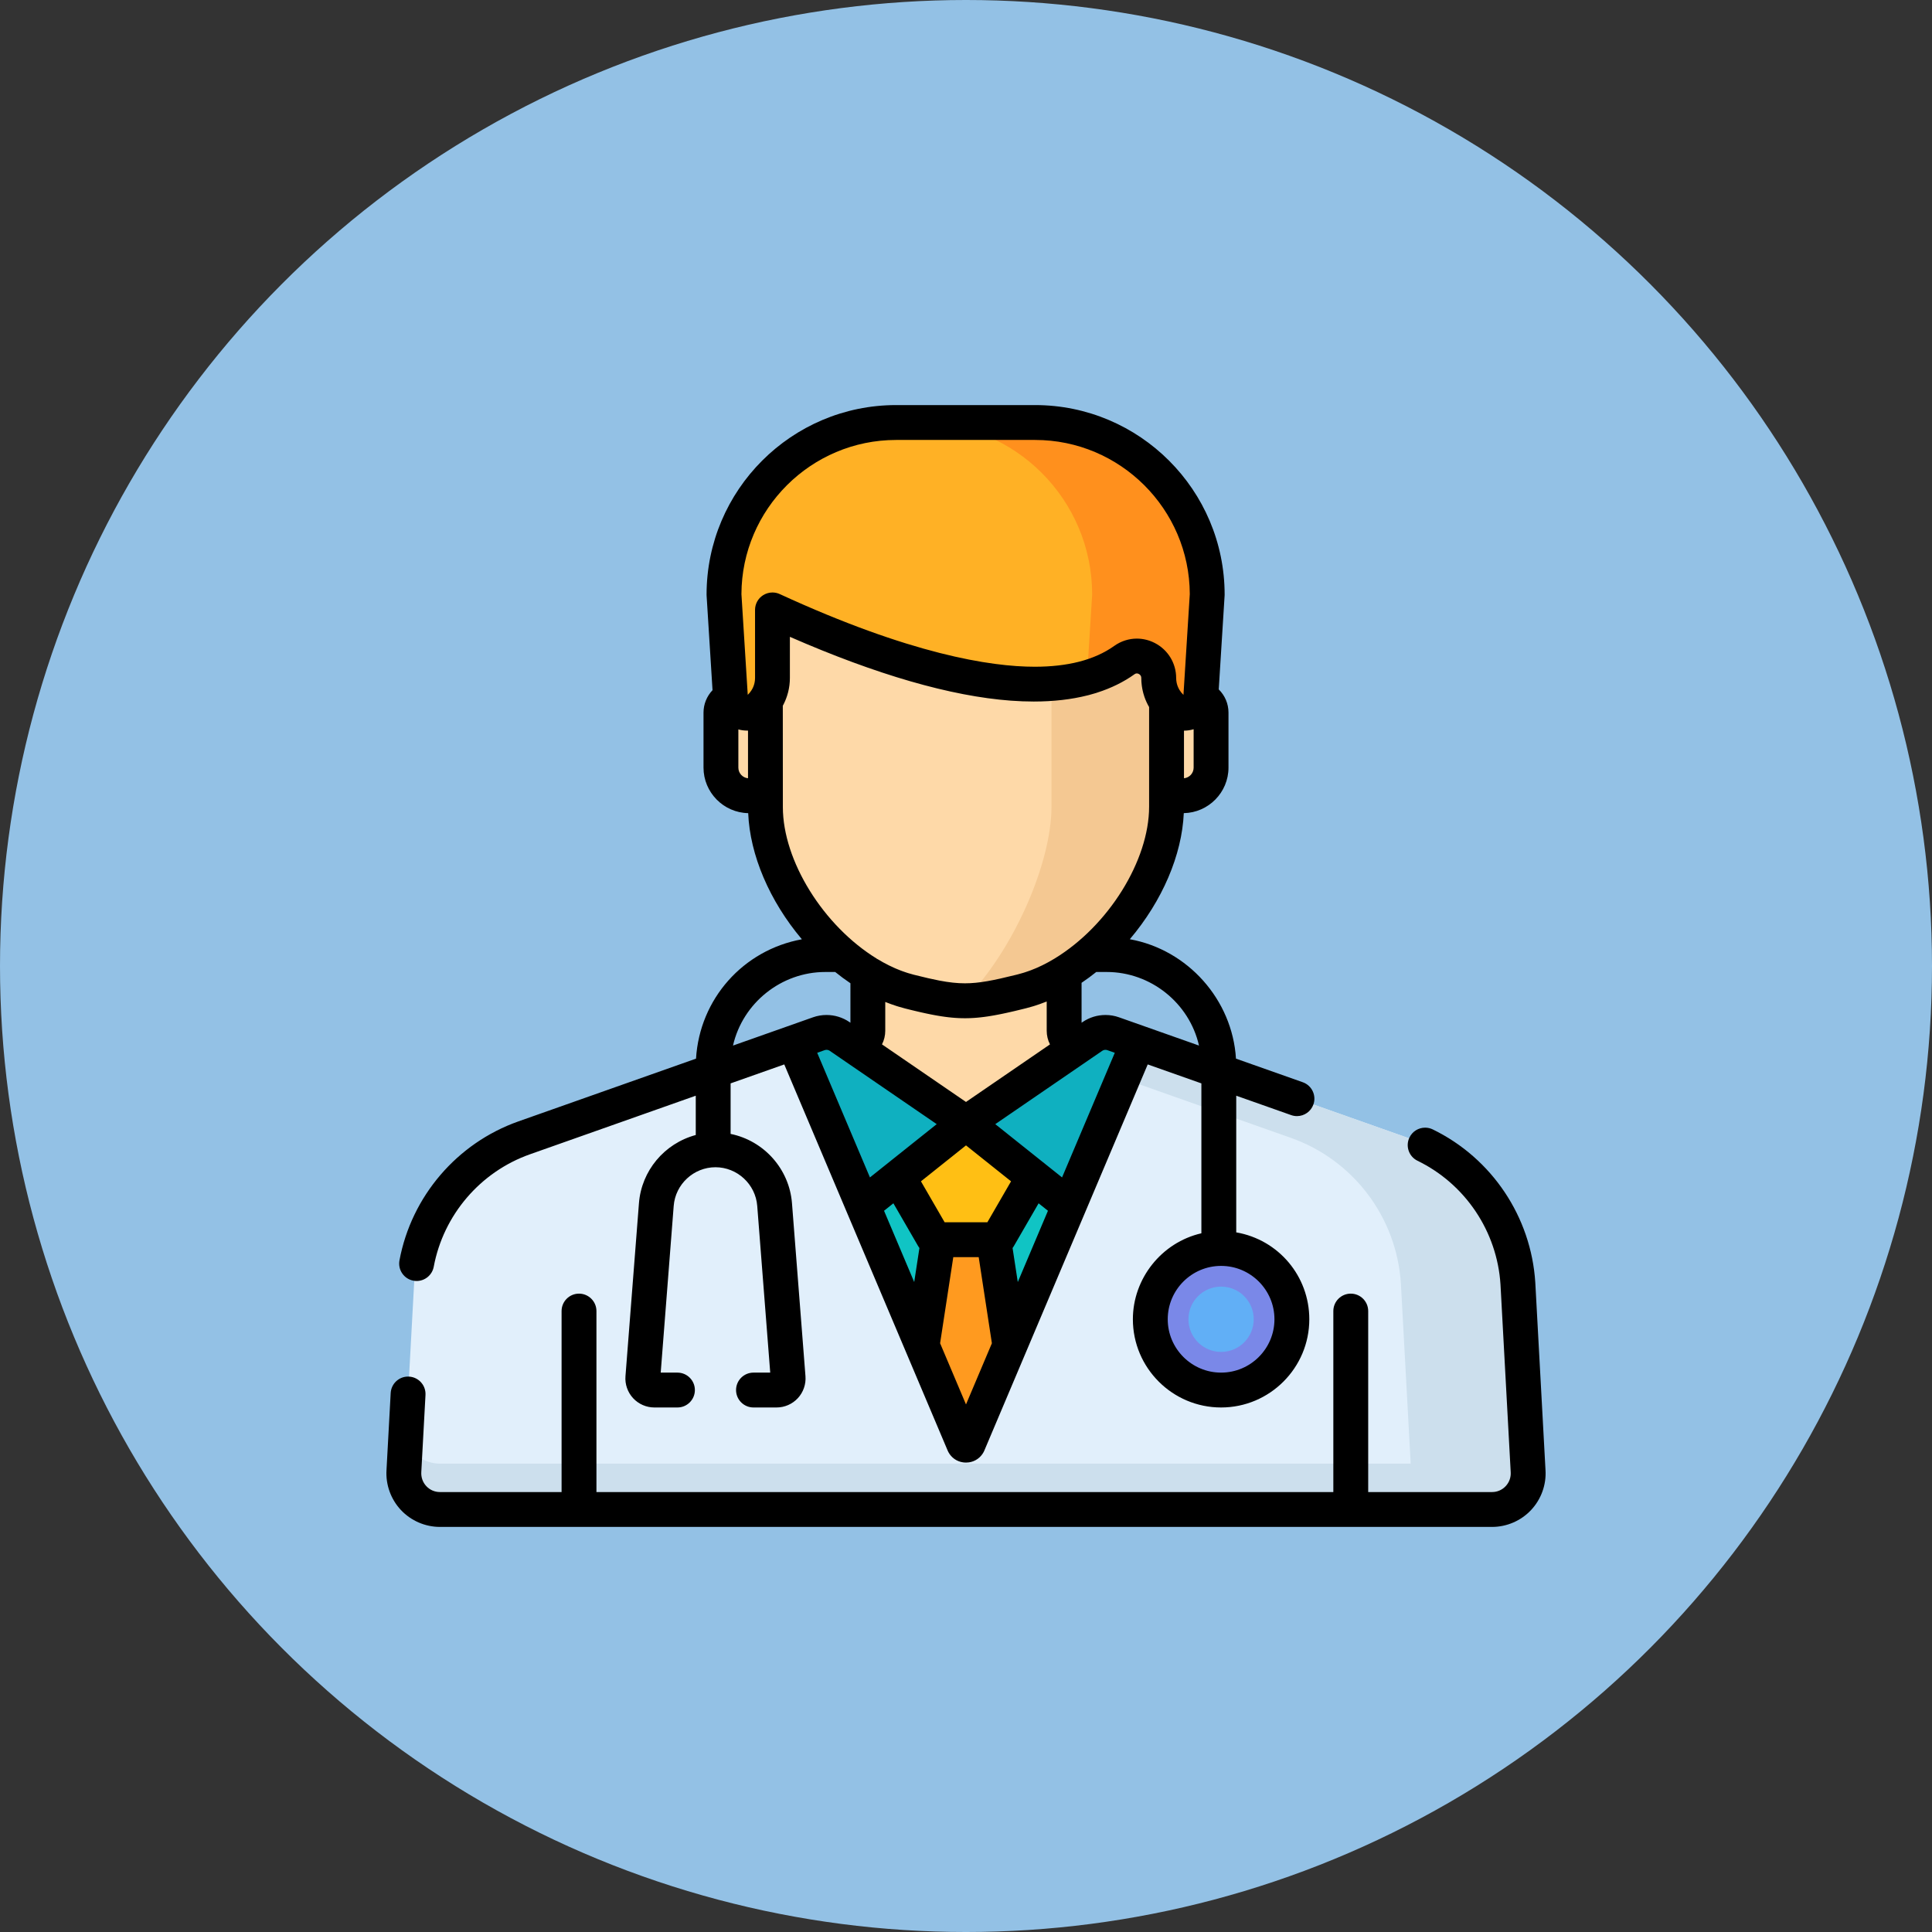 <svg xmlns="http://www.w3.org/2000/svg" version="1.1" xmlns:xlink="http://www.w3.org/1999/xlink" xmlns:svgjs="http://svgjs.com/svgjs" width="512" height="512" x="0" y="0" viewBox="0 0 511.997 511.997" style="enable-background:new 0 0 512 512" xml:space="preserve" class=""><rect x="0" y="0" width="511.997" height="511.997" fill="#333333" stroke="none"/><circle r="255.999" cx="255.999" cy="255.999" fill="#93c1e5" shape="circle"></circle><g transform="matrix(0.6,0,0,0.6,102.399,102.399)">
<path style="" d="M160.174,180.797h7.241v5.029c0,27.299,20.215,58.32,45.235,73.561l-0.002,25.228
	c0,2.369-1.544,4.461-3.808,5.159l-31.827,16.961l4.159,4.165c41.162,41.224,108.517,41.223,149.678-0.002l4.153-4.16l-31.85-16.964
	c-2.263-0.699-3.807-2.791-3.807-5.159l-0.002-25.432c25.033-15.248,45.238-46.239,45.238-73.551v-4.835h7.241
	c6.857,0,12.415-5.558,12.415-12.415v-24.316l0,0c-0.011-3.703-3.016-6.699-6.719-6.699h-203.04c-3.703,0-6.708,2.996-6.719,6.699
	l0,0v24.317C147.759,175.239,153.318,180.797,160.174,180.797z" fill="#fed9a8" data-original="#fed9a8"></path>
    <path style="" d="M254.702,489.293c0.236,0.438,0.639,0.678,1.067,0.741c0.076,0.012,0.153,0.006,0.23,0.006
	s0.154,0.006,0.23-0.006c0.427-0.063,0.83-0.304,1.067-0.741l83.152-196.509l-19.443-6.87c-3.078-1.088-6.49-0.639-9.183,1.206
	L256,325.383l-55.822-38.263c-2.693-1.846-6.105-2.294-9.183-1.206l-19.443,6.87L254.702,489.293z" fill="#10c4c4" data-original="#10c4c4"></path>
    <polygon style="" points="266.711,367.044 245.285,367.044 225.533,496.044 286.464,496.044 " fill="#ff9a1f" data-original="#ff9a1f"></polygon>
    <path style="" d="M255.998,325.383l-28.602,22.81c-0.731,0.61-0.917,1.658-0.44,2.482l14.597,25.234
	c0.35,0.605,0.995,0.977,1.694,0.977h25.504c0.698,0,1.344-0.372,1.694-0.977l14.597-25.234c0.477-0.824,0.291-1.872-0.44-2.482
	L255.998,325.383z" fill="#ffbf14" data-original="#ffbf14"></path>
    <g>
	<path style="" d="M201.823,368.607l25.808-20.602l28.367-22.622l-55.822-38.263c-2.693-1.846-6.105-2.294-9.183-1.206
		l-28.417,10.041L201.823,368.607z" fill="#0fb0c0" data-original="#0fb0c0"></path>
        <path style="" d="M310.173,368.607l-25.808-20.602l-28.367-22.622l55.822-38.263c2.693-1.846,6.105-2.294,9.183-1.206
		l28.417,10.041L310.173,368.607z" fill="#0fb0c0" data-original="#0fb0c0"></path>
</g>
    <path style="" d="M504.267,479.065l-4.507-82.804c-1.861-29.269-20.99-54.598-48.604-64.357l-119.158-42.105
	l-75.002,177.249c-0.182,0.337-0.492,0.522-0.82,0.57c-0.059,0.009-0.118,0.005-0.177,0.005c-0.059,0-0.118,0.004-0.177-0.005
	c-0.329-0.049-0.639-0.234-0.82-0.57L180,289.799L60.841,331.904c-27.614,9.759-46.743,35.088-48.604,64.357L7.73,479.065
	c-0.585,9.198,6.706,16.98,15.908,16.98H255.8h0.396h232.163C497.561,496.044,504.852,488.263,504.267,479.065z" fill="#e1effb" data-original="#e1effb" class=""></path>
    <path style="" d="M504.267,479.065l-4.507-82.804c-1.861-29.269-20.99-54.598-48.604-64.357l-119.158-42.105
	l-6.722,15.885l74.203,26.22c27.614,9.759,46.743,35.088,48.604,64.357l4.329,79.539H23.638c-7.103,0-13.05-4.644-15.132-10.989
	L7.73,479.065c-0.585,9.198,6.706,16.98,15.908,16.98h464.721C497.561,496.044,504.852,488.263,504.267,479.065z" fill="#ccdfed" data-original="#ccdfed"></path>
    <g>
	<path style="" d="M167.421,185.83c0,33.766,30.924,73.236,63.617,81.479c21.242,5.356,27.458,5.392,48.718,0.106
		l0.971-0.241c32.807-8.158,63.85-47.683,63.85-81.537V91.062H167.421V185.83z" fill="#fed9a8" data-original="#fed9a8"></path>
        <path style="" d="M189.113,238.79c8.644,10.358,19.204,18.991,30.411,24.314h72.511
		c11.302-5.278,21.963-13.916,30.687-24.314H189.113z" fill="#fed9a8" data-original="#fed9a8"></path>
</g>
    <circle style="" cx="368.67" cy="412.027" r="31.27" fill="#7a88e8" data-original="#7a88e8"></circle>
    <circle style="" cx="368.67" cy="412.027" r="14.418" fill="#61aff6" data-original="#61aff6"></circle>
    <path style="" d="M293.766,91.062v94.574c0,24.871-16.754,63.65-38.653,85.713c6.96,0.054,13.87-1.255,24.643-3.934
	l0.971-0.241c32.807-8.158,63.85-47.683,63.85-81.537V91.062H293.766z" fill="#f4c892" data-original="#f4c892"></path>
    <path style="" d="M255.823,15.949h-30.69c-41.985,0-76.021,34.036-76.021,76.021l2.843,45.376
	c0.368,5.877,7.228,9.11,11.827,5.433c4.107-3.283,6.738-8.336,6.738-14.005V98.721c94.037,43.301,136.462,35.752,155.463,22.14
	c6.327-4.533,15.141,0.15,15.141,7.933l0,0c0,5.671,2.635,10.725,6.746,14.008c4.601,3.675,11.459,0.442,11.826-5.435l2.837-45.396
	c0-41.985-34.036-76.021-76.021-76.021L255.823,15.949L255.823,15.949z" fill="#ffb125" data-original="#ffb125"></path>
    <path style="" d="M286.513,15.949h-30.69h-20.12c41.985,0,76.021,34.036,76.021,76.021l-2.287,36.6
	c6.891-1.936,12.305-4.671,16.548-7.71c6.328-4.533,15.141,0.15,15.141,7.933l0,0c0,5.671,2.635,10.725,6.746,14.008
	c4.601,3.675,11.459,0.442,11.826-5.435l2.837-45.396C362.534,49.985,328.499,15.949,286.513,15.949z" fill="#ff901d" data-original="#ff901d"></path>
    <path d="M255.906,475.322c-0.438,0-0.86-0.033-1.289-0.101c-2.73-0.405-5.059-2.051-6.39-4.516
	c-0.115-0.214-0.221-0.433-0.315-0.657l-72.179-170.577l-23.7,8.374v22.316c14.798,3.013,25.934,15.568,27.106,30.589l5.957,76.438
	c0.277,3.547-0.95,7.078-3.367,9.691c-2.416,2.612-5.842,4.11-9.4,4.11h-10.194c-4.245,0-7.698-3.454-7.698-7.698
	s3.453-7.698,7.698-7.698h7.395l-5.74-73.646c-0.746-9.569-8.848-17.064-18.446-17.064s-17.701,7.496-18.447,17.065l-5.739,73.646
	h7.394c4.245,0,7.698,3.454,7.698,7.698s-3.453,7.698-7.698,7.698h-10.194c-3.558,0-6.984-1.498-9.399-4.11
	c-2.416-2.613-3.645-6.145-3.367-9.691l5.956-76.437c1.114-14.287,11.189-26.367,25.09-30.106v-17.359l-73.231,25.876
	c-21.933,7.751-38.218,26.784-42.499,49.673c-0.68,3.642-3.858,6.285-7.557,6.285l0,0c-0.475,0-0.955-0.045-1.425-0.134
	c-2.021-0.378-3.773-1.52-4.935-3.216s-1.594-3.744-1.216-5.765c5.287-28.27,25.405-51.782,52.503-61.359l78.478-27.731
	c1.605-26.353,20.791-47.972,46.752-52.717c-14.322-16.98-22.952-37.259-23.709-55.715c-10.9-0.204-19.736-9.181-19.736-20.102
	v-24.316c0.012-3.691,1.425-7.201,3.982-9.893l-2.614-41.721c-0.011-0.16-0.016-0.321-0.016-0.481
	c0-46.163,37.556-83.719,83.72-83.719h61.38c46.164,0,83.72,37.556,83.72,83.719c0,0.161-0.005,0.32-0.016,0.48l-2.586,41.383
	c2.765,2.726,4.293,6.348,4.305,10.209v24.339c0,10.924-8.839,19.902-19.742,20.102c-0.809,18.484-9.487,38.751-23.838,55.69
	c25.625,4.63,45.299,26.743,46.887,52.741l29.506,10.426c4.002,1.414,6.107,5.821,4.693,9.823c-1.086,3.072-4.001,5.136-7.256,5.136
	c-0.873,0-1.736-0.149-2.567-0.442l-24.26-8.572v60.364c18.711,3.25,32.272,19.363,32.272,38.377
	c0,21.484-17.479,38.964-38.963,38.964s-38.963-17.479-38.963-38.964c0-18.007,12.715-33.95,30.257-37.971v-66.21l-23.7-8.374
	l-72.177,170.577c-0.098,0.229-0.206,0.453-0.324,0.673c-0.147,0.273-0.312,0.531-0.485,0.784l-0.055,0.087
	c-0.131,0.188-0.277,0.363-0.422,0.537c0,0-0.176,0.225-0.214,0.268c-0.086,0.097-0.178,0.185-0.268,0.273l-0.23,0.229
	c-0.072,0.075-0.145,0.149-0.222,0.218c-0.061,0.054-0.124,0.102-0.187,0.15l-0.215,0.171c-0.127,0.105-0.255,0.21-0.391,0.305
	c-0.043,0.03-0.222,0.137-0.222,0.137c-0.234,0.153-0.431,0.281-0.638,0.392l-0.107,0.05c-0.312,0.156-0.556,0.276-0.811,0.377
	c-0.07,0.028-0.144,0.051-0.217,0.073l-0.225,0.076c-0.175,0.062-0.35,0.124-0.531,0.173c-0.333,0.089-0.672,0.16-1.018,0.211
	c-0.377,0.06-0.772,0.089-1.207,0.089h-0.096L255.906,475.322L255.906,475.322z M255.998,449.649l11.436-27.025l-5.826-38.041
	h-11.22l-5.826,38.041L255.998,449.649z M368.669,388.46c-12.995,0-23.567,10.572-23.567,23.567s10.572,23.567,23.567,23.567
	s23.566-10.572,23.566-23.567S381.664,388.46,368.669,388.46z M278.871,395.595l13.324-31.486l-4.126-3.292l-10.961,18.947
	c-0.163,0.282-0.347,0.547-0.537,0.807L278.871,395.595z M233.126,395.595l2.3-15.025c-0.19-0.26-0.374-0.525-0.537-0.807
	l-10.961-18.948l-4.126,3.292L233.126,395.595z M265.439,369.187l10.458-18.081l-19.899-15.876l-19.899,15.876l10.459,18.081
	H265.439z M213.57,349.38l8.872-7.078l0.155-0.129l20.468-16.322l-47.24-32.382c-0.421-0.288-0.915-0.441-1.428-0.441
	c-0.287,0-0.569,0.048-0.839,0.144l-3.281,1.159L213.57,349.38z M298.427,349.38l23.293-55.049l-3.282-1.16
	c-0.269-0.095-0.551-0.143-0.838-0.143c-0.514,0-1.007,0.152-1.426,0.44l-47.242,32.382L298.427,349.38z M255.998,316.051
	l37.093-25.426c-0.945-1.841-1.444-3.915-1.444-6.009l-0.002-12.94c-0.089,0.035-0.618,0.239-0.618,0.239
	c-0.827,0.324-1.654,0.637-2.485,0.928c-0.671,0.236-1.341,0.462-2.012,0.674c-0.324,0.103-0.647,0.204-0.972,0.301
	c-1.134,0.341-2.08,0.604-2.975,0.826l-0.97,0.242c-1.403,0.35-2.748,0.677-4.043,0.982l-2.169,0.501
	c-0.527,0.12-1.914,0.424-1.914,0.424c-0.474,0.103-1.847,0.389-1.847,0.389c-0.424,0.087-1.725,0.341-1.725,0.341
	c-0.443,0.085-1.629,0.301-1.629,0.301c-0.388,0.069-1.586,0.268-1.586,0.268c-0.377,0.062-0.756,0.123-1.128,0.178
	c0,0-1.209,0.172-1.513,0.211c0,0-1.189,0.146-1.483,0.18c0,0-1.162,0.12-1.461,0.146l-0.447,0.036
	c-0.363,0.03-0.676,0.057-0.983,0.078l-0.468,0.027c-0.317,0.02-0.637,0.039-0.953,0.054l-0.461,0.016
	c-0.321,0.013-0.634,0.025-0.945,0.031l-1.32,0.016c0,0-1.246-0.014-1.486-0.02l-1.416-0.052l-1.426-0.085
	c0,0-1.197-0.096-1.441-0.119c0,0-1.204-0.122-1.464-0.152l-1.495-0.186c0,0-1.22-0.172-1.522-0.218c0,0-1.237-0.197-1.564-0.252
	l-1.606-0.284l-1.662-0.319l-2.226-0.462c-0.452-0.097-1.731-0.38-1.731-0.38c-0.453-0.102-1.711-0.392-1.711-0.392
	c-0.517-0.12-2.5-0.596-2.5-0.596l-1.059-0.258c-0.677-0.167-1.369-0.34-2.075-0.518c-0.885-0.223-1.828-0.488-2.968-0.834
	c-0.302-0.092-0.604-0.186-0.906-0.283c-0.737-0.235-1.472-0.485-2.208-0.748c-0.601-0.214-1.202-0.443-1.802-0.674
	c0,0-0.746-0.287-0.923-0.357l-0.002,12.739c0,2.093-0.499,4.165-1.443,6.006L255.998,316.051z M193.819,258.646
	c-19.364,0-36.438,13.646-40.735,32.499l35.345-12.49c1.912-0.676,3.915-1.018,5.954-1.018c3.648,0,7.156,1.083,10.147,3.133
	l0.42,0.289l0.003-17.438c-2.269-1.53-4.53-3.203-6.725-4.975H193.819z M317.614,277.637c2.04,0,4.042,0.343,5.954,1.019
	l35.346,12.489c-4.298-18.853-21.372-32.499-40.736-32.499h-4.648c-2.122,1.7-4.304,3.307-6.488,4.778l0.003,17.637l0.424-0.291
	C310.458,278.72,313.967,277.637,317.614,277.637z M216.814,252.885c0.8,0.488,1.606,0.955,2.415,1.404l0.238,0.135
	c1.655,0.911,3.359,1.754,5.064,2.504l0.763,0.323c0.581,0.246,1.164,0.483,1.747,0.707c0.287,0.111,0.575,0.219,0.863,0.324
	c0.584,0.213,1.168,0.413,1.753,0.605c0,0,0.603,0.2,0.767,0.25c0.916,0.283,1.732,0.515,2.495,0.707
	c4.884,1.231,8.37,2.03,11.306,2.592c4.381,0.837,7.87,1.21,11.316,1.21c6.279,0,12.701-1.301,22.357-3.702l0.969-0.241
	c0.737-0.184,1.545-0.41,2.47-0.692c0.185-0.056,0.778-0.249,0.778-0.249c0.577-0.186,1.154-0.383,1.731-0.59
	c0.318-0.115,0.587-0.213,0.856-0.315c0.613-0.232,1.225-0.48,1.835-0.737l0.647-0.268c0.809-0.35,1.614-0.722,2.416-1.113
	l0.65-0.329c0.626-0.314,1.253-0.637,1.876-0.975l0.599-0.33c0.778-0.433,1.481-0.837,2.18-1.258l0.258-0.153
	c23.779-14.476,41.711-43.305,41.711-67.057v-43.998c-0.84-1.446-1.534-2.962-2.064-4.506l-0.064-0.203
	c-0.14-0.419-0.27-0.842-0.389-1.269l-0.133-0.515c-0.084-0.331-0.164-0.663-0.234-0.998c-0.043-0.202-0.083-0.404-0.121-0.606
	c-0.06-0.319-0.111-0.639-0.16-0.961c0,0-0.067-0.461-0.086-0.614c-0.043-0.348-0.074-0.697-0.103-1.047
	c0,0-0.038-0.416-0.045-0.533c-0.033-0.528-0.053-1.059-0.053-1.593c0-1.058-0.693-1.572-1.107-1.785
	c-0.292-0.15-0.584-0.226-0.868-0.226c-0.245,0-0.486,0.058-0.716,0.173c-0.088,0.044-0.178,0.098-0.268,0.163
	c-4.77,3.418-10.322,6.154-16.5,8.131l-0.522,0.177c-0.21,0.065-0.424,0.124-0.639,0.184l-0.81,0.233
	c-0.596,0.176-1.191,0.352-1.801,0.511l-0.478,0.114c-7.125,1.809-15.131,2.726-23.796,2.726c-3.246,0-6.643-0.129-10.095-0.383
	c-26.444-1.95-59.283-11.436-97.606-28.195v18.159c0,0.519-0.018,1.035-0.049,1.548l-0.035,0.422
	c-0.028,0.377-0.061,0.753-0.105,1.126l-0.062,0.442c-0.052,0.372-0.107,0.743-0.176,1.112l-0.074,0.38
	c-0.079,0.397-0.165,0.791-0.263,1.182l-0.072,0.278c-0.114,0.44-0.24,0.875-0.378,1.306l-0.04,0.129
	c-0.495,1.527-1.125,2.993-1.871,4.359l0.024,44.772c0,23.687,17.879,52.487,41.589,66.991l0.001,0.235L216.814,252.885z
	 M155.457,168.382c0,2.442,1.855,4.465,4.261,4.696l0.002-21.058c-0.123,0.003-0.247,0.004-0.371,0.004
	c-1.32,0-2.628-0.173-3.892-0.516V168.382z M352.278,173.077c2.406-0.23,4.261-2.253,4.261-4.695v-16.953
	c-1.391,0.413-2.819,0.623-4.247,0.623l-0.016-0.001L352.278,173.077z M331.46,111.394c0.349,0,0.697,0.012,1.046,0.033l0.344,0.031
	c0.249,0.02,0.498,0.042,0.747,0.074l0.433,0.064c0.22,0.034,0.436,0.068,0.653,0.11c0.154,0.03,0.306,0.062,0.456,0.096
	c0.211,0.046,0.423,0.097,0.633,0.151c0.149,0.04,0.3,0.08,0.449,0.123c0.214,0.062,0.428,0.13,0.64,0.201l0.424,0.144
	c0.23,0.083,0.459,0.174,0.687,0.268l0.359,0.146c0.345,0.149,0.686,0.309,1.024,0.482c5.839,3,9.467,8.931,9.467,15.479
	c0,0.335,0.021,0.667,0.054,0.997l0.025,0.218c0.039,0.31,0.079,0.561,0.129,0.81l0.049,0.246c0.071,0.316,0.156,0.628,0.257,0.933
	l0.036,0.098c0.117,0.327,0.209,0.559,0.31,0.787c0.051,0.117,0.105,0.232,0.16,0.347c0.084,0.174,0.175,0.344,0.268,0.513
	c0,0,0.152,0.276,0.203,0.36c0.483,0.793,1.065,1.51,1.733,2.138l2.79-44.513c-0.124-37.534-30.774-68.081-68.324-68.081h-61.38
	c-37.55,0-68.2,30.547-68.323,68.095l2.788,44.483c0.582-0.551,1.109-1.187,1.57-1.896c0.146-0.223,0.281-0.451,0.407-0.682
	c0.112-0.205,0.187-0.343,0.255-0.485c0.05-0.105,0.185-0.423,0.185-0.423c0.066-0.159,0.131-0.32,0.189-0.484
	c0.048-0.13,0.093-0.255,0.134-0.381c0.089-0.281,0.17-0.565,0.235-0.855l0.023-0.125c0.068-0.349,0.11-0.602,0.142-0.859
	l0.031-0.279c0.031-0.325,0.053-0.651,0.053-0.981V98.721c0-2.637,1.326-5.061,3.547-6.483c1.241-0.795,2.676-1.216,4.151-1.216
	c1.119,0,2.203,0.238,3.22,0.706c57.601,26.524,93.047,32.091,112.638,32.091c7.207,0,13.771-0.743,19.509-2.208
	c6.01-1.535,11.264-3.893,15.613-7.009c0.352-0.252,0.713-0.488,1.079-0.711l0.337-0.191c0.258-0.149,0.516-0.295,0.78-0.43
	c0.098-0.05,0.421-0.203,0.421-0.203c0.242-0.115,0.485-0.227,0.73-0.331c0.142-0.06,0.284-0.115,0.427-0.171
	c0.272-0.105,0.516-0.194,0.762-0.276c0.154-0.053,0.31-0.103,0.468-0.15c0.249-0.076,0.501-0.144,0.753-0.209
	c0.204-0.052,0.331-0.085,0.46-0.114c0.268-0.06,0.54-0.11,0.811-0.158l0.415-0.073c0.325-0.049,0.651-0.084,0.977-0.114l0.26-0.027
	c0.418-0.032,0.838-0.048,1.258-0.049L331.46,111.394z" fill="#000000" data-original="#000000" class=""></path>
    <path d="M23.638,503.743c-6.499,0-12.779-2.72-17.228-7.462c-4.457-4.748-6.776-11.202-6.363-17.705l1.848-33.951
	c0.223-4.083,3.587-7.281,7.659-7.281c0.147,0,0.297,0.004,0.447,0.013c4.237,0.231,7.497,3.867,7.267,8.105l-1.851,34.021
	c-0.149,2.355,0.639,4.578,2.218,6.263c1.574,1.677,3.705,2.6,6.002,2.6h53.737v-79.937c0-4.245,3.453-7.698,7.698-7.698
	s7.698,3.454,7.698,7.698v79.937h325.473v-79.937c0-4.245,3.453-7.698,7.698-7.698s7.698,3.454,7.698,7.698v79.937h54.717
	c2.297,0,4.429-0.924,6.002-2.6c1.58-1.684,2.37-3.883,2.224-6.192l-4.512-82.874c-1.49-23.437-15.532-44.381-36.647-54.657
	c-1.848-0.9-3.237-2.466-3.907-4.409c-0.672-1.944-0.546-4.033,0.354-5.881c1.3-2.671,3.955-4.331,6.927-4.331
	c1.172,0,2.303,0.262,3.364,0.778c26.084,12.695,43.435,38.595,45.278,67.593l4.511,82.874c0.411,6.458-1.91,12.886-6.367,17.635
	c-4.449,4.742-10.729,7.462-17.228,7.462H23.638V503.743z" fill="#000000" data-original="#000000" class=""></path>
    <g>
</g>
    <g>
</g>
    <g>
</g>
    <g>
</g>
    <g>
</g>
    <g>
</g>
    <g>
</g>
    <g>
</g>
    <g>
</g>
    <g>
</g>
    <g>
</g>
    <g>
</g>
    <g>
</g>
    <g>
</g>
    <g>
</g>
</g></svg>